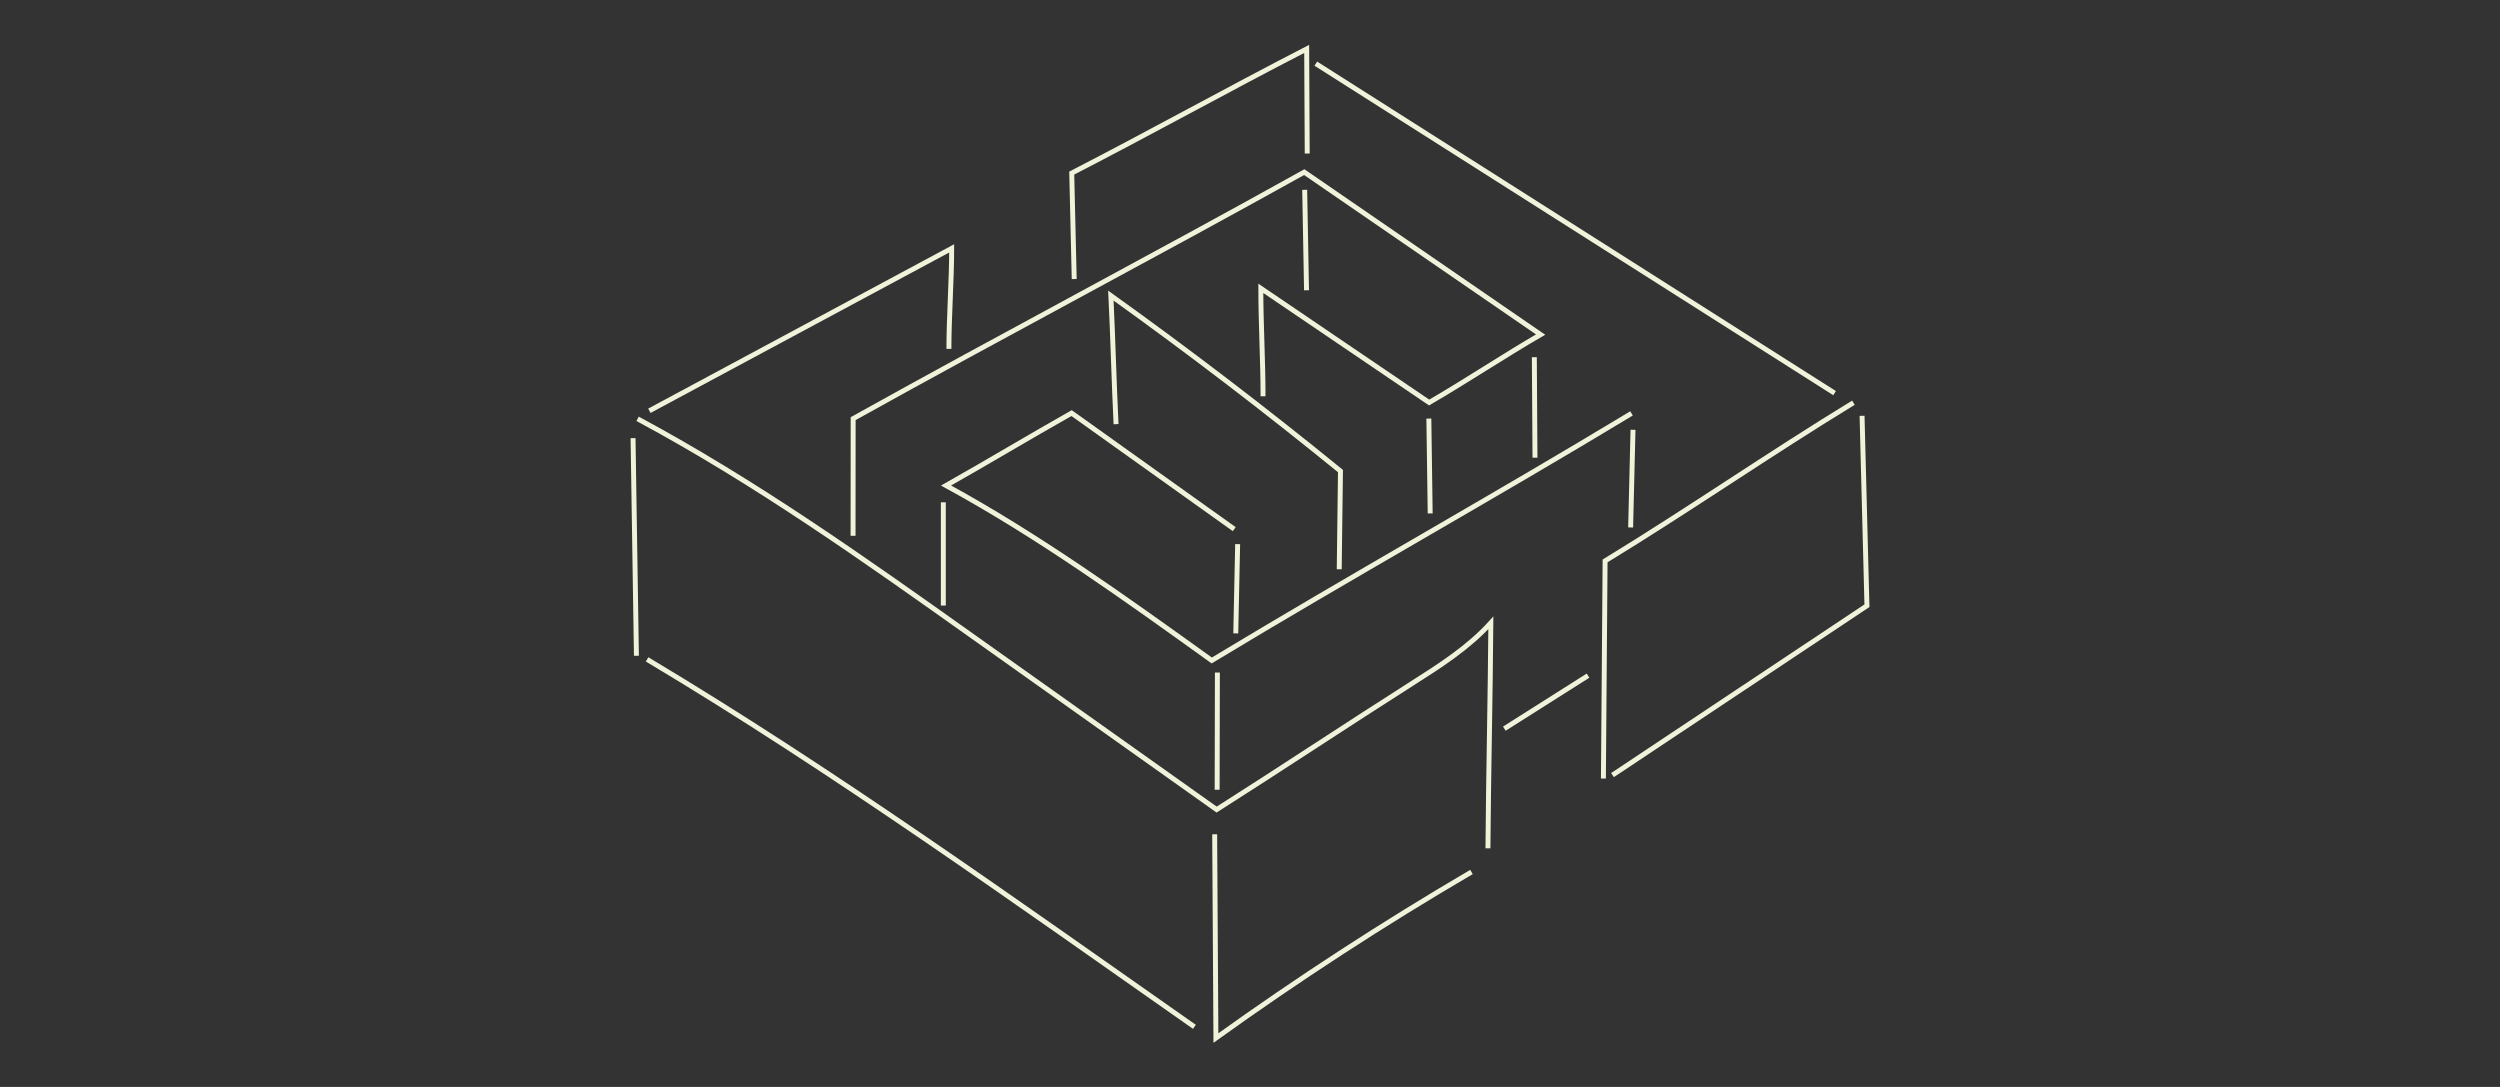 <svg width="506" height="220" viewBox="0 0 506 220" fill="none" xmlns="http://www.w3.org/2000/svg">
<rect x="0" y="0" width="506" height="220" fill="#333333" stroke="none"/>
<path d="M129.05 84.77C152.85 97.55 174.95 113.23 196.98 128.88C213.4 140.54 229.83 152.2 246.25 163.86C259.32 155.56 272.67 146.68 285.74 138.37C291.44 134.75 297.22 131.06 301.75 126.06C301.64 141.12 301.27 156.64 301.16 171.7" stroke="#F0F2DA" stroke-miterlimit="10"/>
<path d="M245.85 168.86C245.93 182.61 246.02 196.35 246.1 210.1C262.81 198.11 280.08 186.89 297.83 176.49" stroke="#F0F2DA" stroke-miterlimit="10"/>
<path d="M128.13 88.68L128.81 132.73" stroke="#F0F2DA" stroke-miterlimit="10"/>
<path d="M130.97 133.46C168.59 155.92 205.87 182.7 241.75 207.83" stroke="#F0F2DA" stroke-miterlimit="10"/>
<path d="M131.43 83.14C151.83 72.18 172.22 61.23 192.62 50.27C192.62 56.67 192.06 64.21 192.06 70.61" stroke="#F0F2DA" stroke-miterlimit="10"/>
<path d="M172.66 108.45C172.66 100.54 172.67 92.64 172.68 84.73C203.08 67.8 233.58 51.77 263.98 34.84C279.74 45.65 296.07 56.91 311.82 67.72C304.67 71.86 296.41 77.33 289.26 81.47C278.08 73.86 266.36 65.97 255.19 58.36C255.19 65.51 255.64 73.06 255.64 80.21" stroke="#F0F2DA" stroke-miterlimit="10"/>
<path d="M249.81 107.1C238.84 99.27 227.87 91.44 216.89 83.61C208.37 88.42 200 93.46 191.48 98.27C210.22 108.49 227.92 121.23 245.26 133.68C273.16 116.8 302.32 100.55 330.22 83.67" stroke="#F0F2DA" stroke-miterlimit="10"/>
<path d="M190.93 101.67V122.56" stroke="#F0F2DA" stroke-miterlimit="10"/>
<path d="M250.5 110.13C250.37 116.15 250.25 122.18 250.12 128.2" stroke="#F0F2DA" stroke-miterlimit="10"/>
<path d="M217.42 56.48C217.25 49.33 217.09 42.18 216.92 35.03C232.87 26.82 248.53 18.1 264.47 9.9C264.48 16.86 264.57 24.12 264.58 31.08" stroke="#F0F2DA" stroke-miterlimit="10"/>
<path d="M264.07 38.42C264.19 45.2 264.32 51.98 264.44 58.75" stroke="#F0F2DA" stroke-miterlimit="10"/>
<path d="M324.53 157.58C324.64 142.9 324.76 128.21 324.87 113.53C341.77 103.22 358.23 91.82 375.13 81.51" stroke="#F0F2DA" stroke-miterlimit="10"/>
<path d="M271.06 115.22C271.16 109.2 271.21 101.36 271.31 95.34C256.19 83.03 240.69 71.18 224.84 59.83C225.26 68.3 225.47 77.39 225.89 85.85" stroke="#F0F2DA" stroke-miterlimit="10"/>
<path d="M289.47 103.92C289.38 97.52 289.29 91.12 289.2 84.72" stroke="#F0F2DA" stroke-miterlimit="10"/>
<path d="M310.68 92.63C310.64 85.85 310.59 79.08 310.55 72.3" stroke="#F0F2DA" stroke-miterlimit="10"/>
<path d="M266.32 12.88C301.32 35.11 336.32 57.34 371.32 79.57" stroke="#F0F2DA" stroke-miterlimit="10"/>
<path d="M326.37 156.88C343.54 145.45 360.7 134.03 377.87 122.6C377.56 109.23 377.19 97.52 376.88 84.16" stroke="#F0F2DA" stroke-miterlimit="10"/>
<path d="M246.4 136.12C246.38 144.03 246.37 151.93 246.35 159.84" stroke="#F0F2DA" stroke-miterlimit="10"/>
<path d="M330.52 86.99C330.36 93.58 330.2 100.17 330.04 106.76" stroke="#F0F2DA" stroke-miterlimit="10"/>
<path d="M321.42 136.75C315.77 140.33 310.13 143.9 304.48 147.48" stroke="#F0F2DA" stroke-miterlimit="10"/>
</svg>
